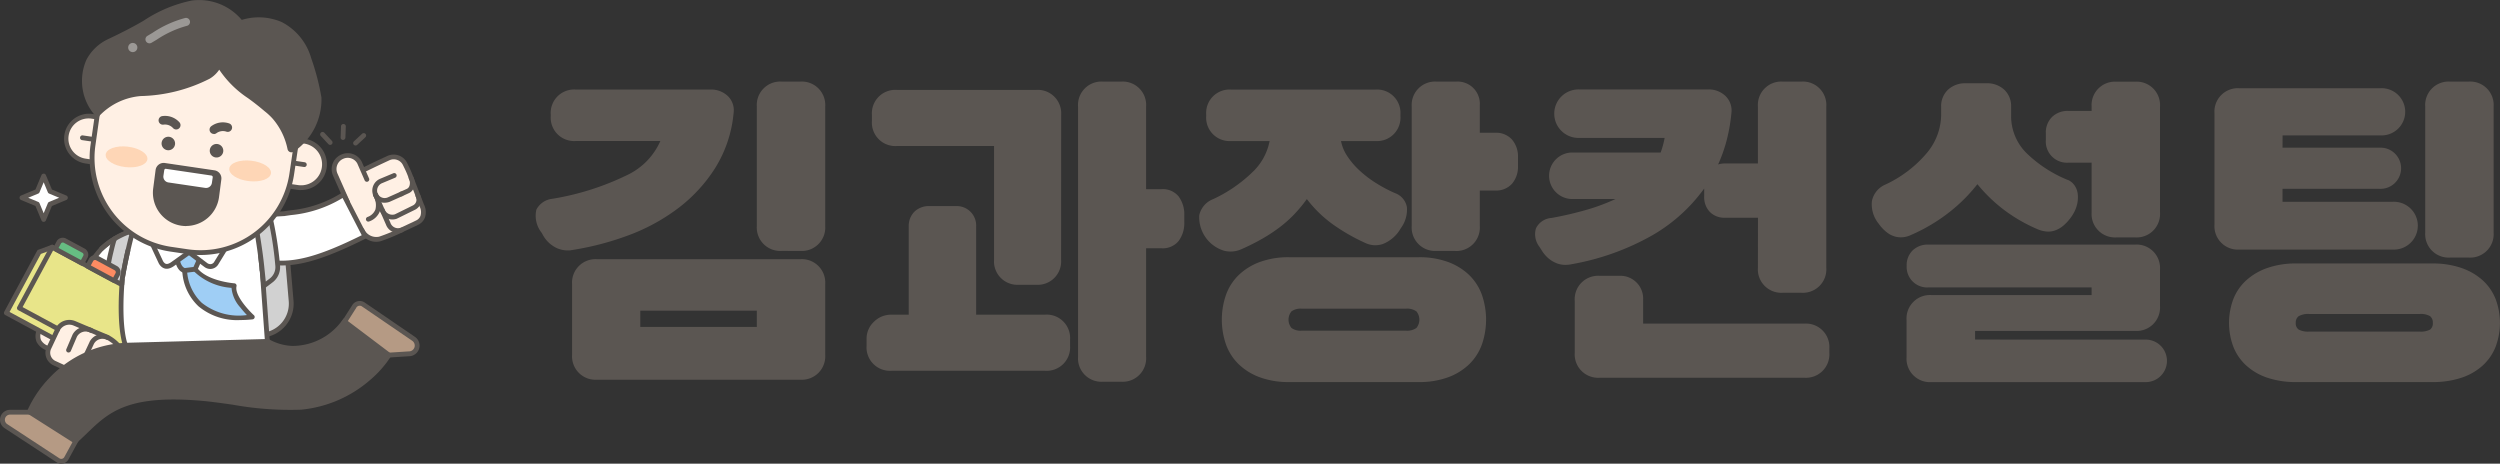 <svg id="logo" xmlns="http://www.w3.org/2000/svg" width="180" height="33.383" viewBox="0 0 180 33.383">
    <rect x="0" y="0" width="180" height="33.383" fill="#333333" stroke="none"/>
    <defs>
        <clipPath id="clip-path">
            <path id="사각형_2814" data-name="사각형 2814" class="cls-1" d="M0 0h180v33.383H0z"/>
        </clipPath>
        <clipPath id="clip-path-3">
            <path id="사각형_2810" data-name="사각형 2810" class="cls-1" d="M0 0h4.453v2.464H0z"/>
        </clipPath>
        <clipPath id="clip-path-4">
            <path id="사각형_2811" data-name="사각형 2811" class="cls-1" d="M0 0h3.007v1.512H0z"/>
        </clipPath>
        <style>
            .cls-1{fill:none}.cls-2{clip-path:url(#clip-path)}.cls-3{fill:#5b5652}.cls-4{fill:#fff}.cls-5{fill:#fff0e4}.cls-6{fill:#d1d1d1}.cls-7{fill:#e8e589}.cls-10{fill:#9fcef5}.cls-11{fill:#b59a84}.cls-14{opacity:.65}.cls-15{clip-path:url(#clip-path-4)}.cls-16{fill:#fdc89d}
        </style>
    </defs>
    <g id="그룹_5097" data-name="그룹 5097" class="cls-2">
        <g id="그룹_5096" data-name="그룹 5096">
            <g id="그룹_5095" data-name="그룹 5095" class="cls-2">
                <path id="패스_6768" data-name="패스 6768" class="cls-3" d="M449.142 80.206a1.966 1.966 0 0 1-1.028-.155 2.207 2.207 0 0 1-1.028-.992l-.072-.12a1.969 1.969 0 0 1-.371-1.661 1.475 1.475 0 0 1 1.157-.778 19.362 19.362 0 0 0 5.331-1.685 4.9 4.9 0 0 0 2.438-2.474h-6.1a1.685 1.685 0 0 1-1.793-1.793v-.12a1.685 1.685 0 0 1 1.793-1.793h9.7a1.748 1.748 0 0 1 1.255.466 1.423 1.423 0 0 1 .418 1.231 9.039 9.039 0 0 1-1.327 3.956 11.039 11.039 0 0 1-2.713 2.928 14.007 14.007 0 0 1-3.621 1.948 20.837 20.837 0 0 1-4.052 1.04m16.517.646a1.686 1.686 0 0 1 1.793 1.793v5.091a1.686 1.686 0 0 1-1.793 1.793h-14.64a1.686 1.686 0 0 1-1.793-1.793v-5.09a1.685 1.685 0 0 1 1.793-1.793zm-11.522 4.876h8.39v-1.169h-8.39zm10.183-5.474a1.686 1.686 0 0 1-1.793-1.793v-8.603a1.686 1.686 0 0 1 1.793-1.793h1.339a1.686 1.686 0 0 1 1.793 1.793v8.605a1.686 1.686 0 0 1-1.793 1.793z" transform="translate(-408.023 -62.188)"/>
                <path id="패스_6769" data-name="패스 6769" class="cls-3" d="M735.66 84.842a1.686 1.686 0 0 1 1.793 1.793v.454a1.685 1.685 0 0 1-1.793 1.793h-11.067a1.685 1.685 0 0 1-1.793-1.793v-.5a1.66 1.66 0 0 1 .526-1.231 1.747 1.747 0 0 1 1.267-.514h1.243v-6.336a1.454 1.454 0 0 1 .406-1.076 1.486 1.486 0 0 1 1.1-.406h1.865a1.4 1.4 0 0 1 1.482 1.482v6.334zm1.147-3.944a1.686 1.686 0 0 1-1.793 1.793h-1.243a1.686 1.686 0 0 1-1.793-1.793V72.7h-7a1.686 1.686 0 0 1-1.793-1.793v-.454a1.686 1.686 0 0 1 1.793-1.793h10.04a1.686 1.686 0 0 1 1.793 1.793zm3.012 8.773a1.685 1.685 0 0 1-1.793-1.793V69.855a1.685 1.685 0 0 1 1.793-1.793h1.315a1.685 1.685 0 0 1 1.793 1.793v5.952h1.1a1.474 1.474 0 0 1 1.243.526 2.167 2.167 0 0 1 .406 1.363v.478a2.164 2.164 0 0 1-.406 1.362 1.472 1.472 0 0 1-1.243.526h-1.1v7.816a1.685 1.685 0 0 1-1.793 1.793z" transform="translate(-660.407 -62.187)"/>
                <path id="패스_6770" data-name="패스 6770" class="cls-3" d="M1014.152 76.095a1.319 1.319 0 0 1 .848 1 2.237 2.237 0 0 1-.442 1.53 2.568 2.568 0 0 1-1.267 1.123 1.665 1.665 0 0 1-1.243-.048 13.83 13.83 0 0 1-2.45-1.41 8.834 8.834 0 0 1-1.8-1.769 10.316 10.316 0 0 1-.9 1.088 8.8 8.8 0 0 1-1.028.92 11.6 11.6 0 0 1-1.243.825 16.228 16.228 0 0 1-1.542.777 1.887 1.887 0 0 1-1.279.1 2.523 2.523 0 0 1-1.757-2.534 1.608 1.608 0 0 1 1-1.171 10.257 10.257 0 0 0 2.8-1.912 4.16 4.16 0 0 0 1.267-2.271h-2.773a1.685 1.685 0 0 1-1.793-1.793v-.12a1.685 1.685 0 0 1 1.793-1.793h10.4a1.685 1.685 0 0 1 1.793 1.793v.12a1.685 1.685 0 0 1-1.793 1.793h-2.486a2.931 2.931 0 0 0 .43 1.052 5.449 5.449 0 0 0 .848 1.016 7.885 7.885 0 0 0 1.183.92 10.16 10.16 0 0 0 1.434.765m-7.625 13.6a5.957 5.957 0 0 1-2.127-.347 4.354 4.354 0 0 1-1.518-.944 3.757 3.757 0 0 1-.908-1.422 5.453 5.453 0 0 1 0-3.561 3.756 3.756 0 0 1 .908-1.422 4.354 4.354 0 0 1 1.518-.944 5.957 5.957 0 0 1 2.127-.347h9.323a5.959 5.959 0 0 1 2.127.347 4.356 4.356 0 0 1 1.518.944 3.761 3.761 0 0 1 .908 1.422 5.458 5.458 0 0 1 0 3.561 3.762 3.762 0 0 1-.908 1.422 4.356 4.356 0 0 1-1.518.944 5.959 5.959 0 0 1-2.127.347zm.908-5.283a1.118 1.118 0 0 0-.741.191.938.938 0 0 0 0 1.2 1.117 1.117 0 0 0 .741.191h7.482a1.164 1.164 0 0 0 .765-.191.937.937 0 0 0 0-1.2 1.165 1.165 0 0 0-.765-.191zm9.705-4.159a1.686 1.686 0 0 1-1.793-1.793v-8.605a1.685 1.685 0 0 1 1.793-1.793h1.41a1.6 1.6 0 0 1 1.7 1.7v1.984h1.1a1.537 1.537 0 0 1 1.219.49 1.867 1.867 0 0 1 .43 1.279v.621a1.867 1.867 0 0 1-.43 1.279 1.536 1.536 0 0 1-1.219.49h-1.1v2.558a1.686 1.686 0 0 1-1.793 1.793z" transform="translate(-913.704 -62.188)"/>
                <path id="패스_6771" data-name="패스 6771" class="cls-3" d="M1296.4 77.863h-2.366a1.461 1.461 0 0 1-1.1-.418 1.525 1.525 0 0 1-.406-1.112v-.574a11.917 11.917 0 0 1-4.04 3.538 18.128 18.128 0 0 1-5.5 1.912 2.246 2.246 0 0 1-.49.048 1.665 1.665 0 0 1-.55-.1 2.085 2.085 0 0 1-.562-.311 2.379 2.379 0 0 1-.55-.622l-.167-.263a1.473 1.473 0 0 1-.251-1.339 1.341 1.341 0 0 1 1.111-.741 25.216 25.216 0 0 0 2.57-.6 14.108 14.108 0 0 0 2.043-.765h-3.036a1.675 1.675 0 1 1 0-3.347h6.287a6.475 6.475 0 0 0 .287-1.052h-6.143a1.746 1.746 0 1 1 0-3.49h9.275a1.723 1.723 0 0 1 1.255.478 1.456 1.456 0 0 1 .418 1.243 12.315 12.315 0 0 1-.335 1.924 10.7 10.7 0 0 1-.621 1.757 1.589 1.589 0 0 1 .5-.072h2.366v-4.102a1.685 1.685 0 0 1 1.793-1.793h1.339a1.686 1.686 0 0 1 1.793 1.793v11.617a1.686 1.686 0 0 1-1.793 1.793h-1.339a1.686 1.686 0 0 1-1.793-1.793zm3.346 7.625a1.685 1.685 0 0 1 1.793 1.793v.311a1.686 1.686 0 0 1-1.793 1.793H1285a1.686 1.686 0 0 1-1.793-1.793v-3.753a1.685 1.685 0 0 1 1.793-1.793h1.41a1.639 1.639 0 0 1 1.721 1.721v1.721z" transform="translate(-1169.826 -62.187)"/>
                <path id="패스_6772" data-name="패스 6772" class="cls-3" d="M1575.281 75.138a1.118 1.118 0 0 1 .478.383 1.334 1.334 0 0 1 .239.609 2.148 2.148 0 0 1-.036.741 2.412 2.412 0 0 1-.323.777 3.449 3.449 0 0 1-.634.753 1.965 1.965 0 0 1-.645.382 1.457 1.457 0 0 1-.633.072 2.2 2.2 0 0 1-.6-.155 11.509 11.509 0 0 1-2.462-1.422 11.116 11.116 0 0 1-1.888-1.829 11.8 11.8 0 0 1-2 2 12.561 12.561 0 0 1-2.737 1.638 1.845 1.845 0 0 1-.514.167 1.614 1.614 0 0 1-.586-.012 1.647 1.647 0 0 1-.633-.287 2.786 2.786 0 0 1-.634-.657 2.2 2.2 0 0 1-.49-1.638 1.645 1.645 0 0 1 .968-1.183 8.672 8.672 0 0 0 3.024-2.319 4.346 4.346 0 0 0 .992-2.677v-.6a1.619 1.619 0 0 1 .49-1.231 1.81 1.81 0 0 1 1.3-.466h1.458a1.812 1.812 0 0 1 1.3.466 1.621 1.621 0 0 1 .49 1.231v.765a3.753 3.753 0 0 0 1.088 2.546 9.3 9.3 0 0 0 2.976 1.948m5.57 11.5a1.531 1.531 0 1 1 0 3.06h-15.37a1.686 1.686 0 0 1-1.793-1.793v-2.681a1.686 1.686 0 0 1 1.793-1.793H1577v-.55h-11.761a1.476 1.476 0 0 1-1.554-1.554 1.48 1.48 0 0 1 .43-1.112 1.545 1.545 0 0 1 1.124-.418h14.892a1.686 1.686 0 0 1 1.793 1.793v2.629a1.685 1.685 0 0 1-1.793 1.793h-11.521v.622zm-5.51-12.74a1.523 1.523 0 0 1-1.625-1.625v-.5a1.568 1.568 0 0 1 .442-1.159 1.6 1.6 0 0 1 1.183-.442H1577v-.311a1.685 1.685 0 0 1 1.793-1.793h1.339a1.685 1.685 0 0 1 1.793 1.793v7.625a1.686 1.686 0 0 1-1.793 1.793h-1.339a1.686 1.686 0 0 1-1.793-1.8V73.9z" transform="translate(-1426.404 -62.188)"/>
                <path id="패스_6773" data-name="패스 6773" class="cls-3" d="M1851.968 72.82h7a1.483 1.483 0 1 1 0 2.964h-7v.932h7.96a1.722 1.722 0 1 1 0 3.442h-11.067a1.686 1.686 0 0 1-1.793-1.793v-8.031a1.685 1.685 0 0 1 1.793-1.793H1859a1.7 1.7 0 1 1 0 3.394h-7.028zm1 16.876a6.351 6.351 0 0 1-2.127-.323 4.257 4.257 0 0 1-1.518-.9 3.616 3.616 0 0 1-.908-1.351 4.9 4.9 0 0 1 0-3.37 3.615 3.615 0 0 1 .908-1.35 4.4 4.4 0 0 1 1.518-.908 6.145 6.145 0 0 1 2.127-.335h9.777a6.25 6.25 0 0 1 2.14.335 4.384 4.384 0 0 1 1.53.908 3.624 3.624 0 0 1 .908 1.35 4.905 4.905 0 0 1 0 3.37 3.625 3.625 0 0 1-.908 1.351 4.247 4.247 0 0 1-1.53.9 6.461 6.461 0 0 1-2.14.323zm.932-4.9a1.372 1.372 0 0 0-.765.155.564.564 0 0 0-.215.49.532.532 0 0 0 .215.478 1.466 1.466 0 0 0 .765.143h7.936a1.4 1.4 0 0 0 .753-.143.544.544 0 0 0 .2-.478.578.578 0 0 0-.2-.49 1.308 1.308 0 0 0-.753-.155zm10.135-4.064a1.686 1.686 0 0 1-1.793-1.793v-9.083a1.685 1.685 0 0 1 1.793-1.793h1.339a1.685 1.685 0 0 1 1.793 1.793v9.083a1.686 1.686 0 0 1-1.793 1.793z" transform="translate(-1687.626 -62.188)"/>
                <path id="패스_6774" data-name="패스 6774" class="cls-4" d="M20.008 150.067a.154.154 0 0 1-.142-.095l-.387-.928-.928-.388a.154.154 0 0 1 0-.285l.928-.387.387-.928a.154.154 0 0 1 .285 0l.388.928.928.387a.154.154 0 0 1 0 .285l-.928.388-.388.928a.154.154 0 0 1-.142.095" transform="translate(-16.863 -134.276)"/>
                <path id="패스_6775" data-name="패스 6775" class="cls-5" d="m258.084 134.38-.713-1.85a.8.8 0 0 0-.041-.106l-.091-.236q-.1-.262-.225-.514l-.133-.271a.9.9 0 0 0-1.193-.422c-.824.382-2.041.957-2.455 1.207a1.21 1.21 0 0 0-.516 1.457l.036.087a7.807 7.807 0 0 1-2.753 1.351l-.755.182.51 2.645a7.894 7.894 0 0 0 4.037-1.724 1.137 1.137 0 0 0 1.29.616 21.283 21.283 0 0 0 2.406-1.042l.267-.131a.875.875 0 0 0 .333-1.25" transform="translate(-227.726 -119.598)"/>
                <path id="패스_6776" data-name="패스 6776" class="cls-3" d="M247.923 136.272a.173.173 0 0 1-.169-.14l-.51-2.645a.173.173 0 0 1 .129-.2l.747-.18c.112-.04.229-.079.352-.119a6.822 6.822 0 0 0 2.247-1.122 1.385 1.385 0 0 1 .6-1.637c.411-.247 1.57-.8 2.471-1.215a1.083 1.083 0 0 1 1.42.5l.133.271c.084.172.162.349.231.528l.089.23a.956.956 0 0 1 .045.117l.709 1.839a1.227 1.227 0 0 1 .083.932.944.944 0 0 1-.5.542l-.265.13c-.3.139-.546.254-.76.355a13.512 13.512 0 0 1-1.667.695 1.273 1.273 0 0 1-1.395-.536 7.782 7.782 0 0 1-3.978 1.653h-.01m-.31-2.689.45 2.333a7.954 7.954 0 0 0 3.8-1.683.173.173 0 0 1 .25.059.968.968 0 0 0 1.083.536 13.047 13.047 0 0 0 1.63-.68c.215-.1.458-.217.76-.355l.263-.129a.6.6 0 0 0 .325-.346.89.89 0 0 0-.072-.675l-.005-.013-.713-1.85v-.011a.618.618 0 0 0-.032-.083l-.005-.012-.091-.236a6.514 6.514 0 0 0-.218-.5l-.133-.271a.736.736 0 0 0-.965-.342c-1.263.586-2.129 1.012-2.439 1.2a1.039 1.039 0 0 0-.444 1.245l.035.084a.172.172 0 0 1-.05.2 7.035 7.035 0 0 1-2.456 1.261c-.124.041-.242.08-.353.12l-.017.005z" transform="translate(-225.898 -117.786)"/>
                <path id="패스_6777" data-name="패스 6777" class="cls-5" d="m334.909 149.718.443-.2a.69.69 0 0 0 .251-.936" transform="translate(-305.999 -135.759)"/>
                <path id="패스_6778" data-name="패스 6778" class="cls-3" d="M333.081 148.063a.173.173 0 0 1-.07-.33l.443-.2a.351.351 0 0 0 .192-.207.658.658 0 0 0-.026-.5.173.173 0 1 1 .311-.149 1 1 0 0 1 .037.77.681.681 0 0 1-.379.4l-.438.2a.173.173 0 0 1-.07.015" transform="translate(-304.171 -133.931)"/>
                <path id="패스_6779" data-name="패스 6779" class="cls-5" d="M313.023 161.736a.728.728 0 0 0 .96.393l.93-.415" transform="translate(-286.002 -147.754)"/>
                <path id="패스_6780" data-name="패스 6780" class="cls-3" d="M311.864 160.523a.862.862 0 0 1-.83-.555.173.173 0 0 1 .324-.12.56.56 0 0 0 .735.292l.922-.412a.173.173 0 0 1 .141.315l-.93.415-.015.006a1.08 1.08 0 0 1-.347.059" transform="translate(-284.175 -145.926)"/>
                <path id="패스_6781" data-name="패스 6781" class="cls-5" d="m279.571 133.1-.9-2.034a.966.966 0 0 1 .507-1.255l.023-.01a.953.953 0 0 1 1.224.427l.527 1.2" transform="translate(-254.547 -118.525)"/>
                <path id="패스_6782" data-name="패스 6782" class="cls-3" d="M277.763 131.459a.173.173 0 0 1-.158-.1l-.9-2.034a1.145 1.145 0 0 1 .6-1.484l.023-.01a1.131 1.131 0 0 1 1.445.5l.006.012.527 1.2a.173.173 0 1 1-.316.138l-.524-1.2a.784.784 0 0 0-1-.344l-.021.009a.8.8 0 0 0-.419 1.032l.9 2.03a.173.173 0 0 1-.158.243" transform="translate(-252.74 -116.709)"/>
                <path id="패스_6783" data-name="패스 6783" class="cls-3" d="M312.345 148.644a.919.919 0 0 1-.867-.593l-.932-2.131v-.009a.924.924 0 0 1 .537-1.182l.927-.388a.173.173 0 0 1 .133.319l-.932.39a.58.58 0 0 0-.343.737l.931 2.131v.009a.587.587 0 0 0 .75.338.173.173 0 0 1 .111.327.984.984 0 0 1-.316.053" transform="translate(-283.684 -131.869)"/>
                <path id="패스_6784" data-name="패스 6784" class="cls-3" d="M317.758 163.318a.946.946 0 0 1-.888-.608.173.173 0 1 1 .324-.12.6.6 0 0 0 .748.354l1.283-.631a.458.458 0 0 0 .223-.615.173.173 0 1 1 .311-.149.8.8 0 0 1-.385 1.075l-1.291.635-.021.009a.946.946 0 0 1-.3.05" transform="translate(-289.507 -147.515)"/>
                <path id="패스_6785" data-name="패스 6785" class="cls-3" d="M305.379 162.785a.173.173 0 0 1-.066-.332.944.944 0 0 0 .579-.547 1.325 1.325 0 0 0-.134-.947.173.173 0 0 1 .3-.172 1.669 1.669 0 0 1 .161 1.23 1.271 1.271 0 0 1-.774.754.172.172 0 0 1-.066.013" transform="translate(-278.86 -146.828)"/>
                <path id="패스_6786" data-name="패스 6786" class="cls-6" d="M132.583 192.479a2.28 2.28 0 0 1 2.466 2.078l.253 2.969a2.28 2.28 0 0 1-2.078 2.466l-8.08.688" transform="translate(-114.34 -175.856)"/>
                <path id="패스_6787" data-name="패스 6787" class="cls-3" d="M123.316 199.023a.173.173 0 0 1-.014-.345l8.08-.688a2.108 2.108 0 0 0 1.921-2.279l-.253-2.969a2.108 2.108 0 0 0-2.279-1.921.173.173 0 1 1-.029-.344 2.453 2.453 0 0 1 2.652 2.236l.253 2.969a2.453 2.453 0 0 1-2.236 2.652l-8.08.688h-.015" transform="translate(-112.514 -174.027)"/>
                <path id="패스_6788" data-name="패스 6788" class="cls-4" d="M225.406 167.18c1.858.229 3.779-.382 6.78-1.882l-1.546-3a9.471 9.471 0 0 1-4.284 1.378l-.994.059" transform="translate(-205.909 -148.284)"/>
                <path id="패스_6789" data-name="패스 6789" class="cls-3" d="M224.352 165.574a6.479 6.479 0 0 1-.793-.049.173.173 0 1 1 .042-.343c1.7.209 3.476-.276 6.526-1.787l-1.38-2.682a8.76 8.76 0 0 1-3.714 1.231c-.167.024-.324.046-.474.071h-.018l-.993.059a.171.171 0 0 1-.183-.162.173.173 0 0 1 .162-.182l.984-.058c.151-.025.307-.047.473-.071a8.41 8.41 0 0 0 3.737-1.281.173.173 0 0 1 .247.066l.852 1.656.694 1.349a.173.173 0 0 1-.076.233c-2.746 1.372-4.507 1.947-6.085 1.947" transform="translate(-204.082 -146.458)"/>
                <path id="패스_6790" data-name="패스 6790" class="cls-5" d="m34.271 276.363-.556.774-.986-.459-.1-.935" transform="translate(-29.81 -251.941)"/>
                <path id="패스_6791" data-name="패스 6791" class="cls-5" d="M31.678 275.744s-.471.957.748 1.295" transform="translate(-28.862 -251.941)"/>
                <path id="패스_6792" data-name="패스 6792" class="cls-3" d="M30.6 275.384a.174.174 0 0 1-.046-.006 1.26 1.26 0 0 1-.882-.649 1.129 1.129 0 0 1 .025-.888.173.173 0 0 1 .31.152.787.787 0 0 0-.019.6.943.943 0 0 0 .658.455.173.173 0 0 1-.046.339" transform="translate(-27.037 -250.113)"/>
                <path id="패스_6793" data-name="패스 6793" class="cls-4" d="m66.808 189.8-4.467.324a7.392 7.392 0 0 1 1.94-4.781 5.821 5.821 0 0 1 2.462-1.353 21.693 21.693 0 0 1 3.092-.729" transform="translate(-56.96 -167.439)"/>
                <path id="패스_6794" data-name="패스 6794" class="cls-3" d="M60.514 188.466a.173.173 0 0 1-.172-.185 7.642 7.642 0 0 1 1.991-4.891 5.88 5.88 0 0 1 2.533-1.395 21.673 21.673 0 0 1 3.117-.735.173.173 0 1 1 .053.341 21.324 21.324 0 0 0-3.068.723 5.558 5.558 0 0 0-2.392 1.31 7.187 7.187 0 0 0-1.873 4.472l4.266-.309a.173.173 0 0 1 .025.344l-4.467.324h-.012" transform="translate(-55.133 -165.611)"/>
                <path id="패스_6795" data-name="패스 6795" class="cls-6" d="m91.148 192.464-.069.207s-.44 1.637-.7 3.28l-.074.524-.661-.288a.606.606 0 0 1-.361-.622 11.678 11.678 0 0 1 .273-1.565 8.7 8.7 0 0 1 .256-.859" transform="translate(-81.569 -175.85)"/>
                <path id="패스_6796" data-name="패스 6796" class="cls-3" d="M88.473 194.82a.174.174 0 0 1-.069-.014l-.661-.288a.775.775 0 0 1-.464-.8 11.879 11.879 0 0 1 .281-1.589l.032-.135c.065-.273.139-.582.226-.83a.173.173 0 0 1 .326.115c-.082.231-.153.53-.216.795l-.033.136a11.545 11.545 0 0 0-.273 1.546.431.431 0 0 0 .259.445l.453.2.042-.3c.263-1.636.7-3.285.709-3.3v-.01l.069-.207a.173.173 0 0 1 .328.109l-.067.2c-.026.1-.447 1.687-.7 3.258l-.073.521a.173.173 0 0 1-.171.149" transform="translate(-79.74 -174.022)"/>
                <path id="패스_6797" data-name="패스 6797" class="cls-7" d="m12.465 214.808-7.2-3.884 2.365-4.385.936-.345 4.837 8.269z" transform="translate(-4.809 -188.395)"/>
                <path id="패스_6798" data-name="패스 6798" class="cls-3" d="M10.638 213.154a.172.172 0 0 1-.082-.021l-7.2-3.884a.173.173 0 0 1-.07-.234l2.365-4.385a.173.173 0 0 1 .092-.08l.936-.345a.173.173 0 0 1 .209.075l4.837 8.269a.173.173 0 0 1-.089.249l-.936.345a.172.172 0 0 1-.06.011m-6.97-4.127 6.982 3.765.669-.247-4.66-7.966-.739.272z" transform="translate(-2.981 -186.568)"/>
                <path id="사각형_2809" data-name="사각형 2809" class="cls-7" transform="rotate(-61.661 19.28 9.928)" d="M0 0h4.982v8.183H0z"/>
                <path id="패스_6799" data-name="패스 6799" class="cls-3" d="M21.479 212.808a.172.172 0 0 1-.082-.021L14.2 208.9a.172.172 0 0 1-.07-.234l2.365-4.385a.173.173 0 0 1 .234-.07l7.2 3.884a.173.173 0 0 1 .07.234l-2.365 4.385a.173.173 0 0 1-.152.091m-6.968-4.127 6.9 3.72 2.2-4.081-6.9-3.72z" transform="translate(-12.887 -186.568)"/>
                <path id="패스_6800" data-name="패스 6800" d="m48.032 201.932-1.917-1.032.248-.46a.331.331 0 0 1 .448-.134l1.335.72a.331.331 0 0 1 .134.448z" transform="translate(-42.134 -182.977)" style="fill:#66bd82"/>
                <path id="패스_6801" data-name="패스 6801" class="cls-3" d="M46.205 200.276a.172.172 0 0 1-.082-.021l-1.917-1.034a.173.173 0 0 1-.07-.234l.248-.46a.5.5 0 0 1 .682-.2l1.335.72a.5.5 0 0 1 .2.682l-.248.46a.172.172 0 0 1-.152.091M44.522 199l1.614.87.166-.308a.158.158 0 0 0-.064-.214l-1.335-.72a.158.158 0 0 0-.214.064z" transform="translate(-40.307 -181.148)"/>
                <path id="패스_6802" data-name="패스 6802" d="m74.993 216.472-1.917-1.034.248-.46a.331.331 0 0 1 .448-.134l1.335.72a.331.331 0 0 1 .134.448z" transform="translate(-66.768 -196.262)" style="fill:#fd8b62"/>
                <path id="패스_6803" data-name="패스 6803" class="cls-3" d="M73.166 214.819a.173.173 0 0 1-.082-.021l-1.917-1.034a.173.173 0 0 1-.07-.234l.248-.46a.5.5 0 0 1 .682-.2l1.335.72a.5.5 0 0 1 .2.682l-.248.46a.173.173 0 0 1-.152.091m-1.684-1.277 1.614.87.166-.308a.158.158 0 0 0-.064-.214l-1.335-.72a.158.158 0 0 0-.214.064z" transform="translate(-64.941 -194.436)"/>
                <path id="패스_6804" data-name="패스 6804" class="cls-4" d="M101.074 175.64c-.117 1.41-.214 3.959.364 5.1l10.085-.516-.383-5.242a18.807 18.807 0 0 0-.109-4.747" transform="translate(-92.268 -155.539)"/>
                <path id="패스_6805" data-name="패스 6805" class="cls-3" d="M99.622 179.084a.172.172 0 0 1-.154-.095c-.631-1.245-.477-4.045-.382-5.191a.173.173 0 0 1 .344.029c-.091 1.086-.237 3.691.3 4.906l9.794-.5-.37-5.066a.169.169 0 0 1 0-.03 18.744 18.744 0 0 0-.1-4.689.173.173 0 1 1 .335-.082 18.525 18.525 0 0 1 .114 4.79l.382 5.228a.173.173 0 0 1-.163.185l-10.086.516h-.009" transform="translate(-90.452 -153.711)"/>
                <path id="선_194" data-name="선 194" class="cls-4" transform="translate(18.764 18.472)" d="M.109.97 0 0"/>
                <path id="패스_6806" data-name="패스 6806" class="cls-3" d="M215.652 213.308a.173.173 0 0 1-.171-.153l-.109-.97a.173.173 0 0 1 .343-.038l.109.97a.172.172 0 0 1-.152.191h-.019" transform="translate(-196.78 -193.693)"/>
                <path id="패스_6807" data-name="패스 6807" class="cls-10" d="M154.011 224.661s0 3.865 4.87 3.348c0 0-1.51-1.376-1.3-2.252 0 0-2.036-.145-2.811-1.19" transform="translate(-140.716 -205.183)"/>
                <path id="패스_6808" data-name="패스 6808" class="cls-3" d="M156.192 226.4a4.344 4.344 0 0 1-3.007-.987 3.734 3.734 0 0 1-1.173-2.581.173.173 0 0 1 .173-.172.173.173 0 0 1 .173.173 3.443 3.443 0 0 0 1.062 2.327 4.294 4.294 0 0 0 3.248.88 7.062 7.062 0 0 1-.478-.552 2.412 2.412 0 0 1-.63-1.406 4.32 4.32 0 0 1-2.758-1.241.173.173 0 0 1 .277-.206c.719.968 2.665 1.119 2.685 1.12a.172.172 0 0 1 .155.212c-.15.636.853 1.72 1.252 2.084a.173.173 0 0 1-.1.3 8.361 8.361 0 0 1-.881.049m-3.835-3.568z" transform="translate(-138.89 -203.356)"/>
                <path id="패스_6809" data-name="패스 6809" class="cls-10" d="M147.045 196.81s-.084 1.558.6 1.719l.756-.093.581-1.316-.519-1.1s-.893-.346-1.417.794" transform="translate(-134.349 -179.05)"/>
                <path id="패스_6810" data-name="패스 6810" class="cls-3" d="M145.815 196.836a.173.173 0 0 1-.04 0c-.358-.085-.589-.442-.686-1.061a4.46 4.46 0 0 1-.045-.835.172.172 0 0 1 .016-.063 1.313 1.313 0 0 1 1.636-.883.173.173 0 0 1 .094.088l.519 1.1a.173.173 0 0 1 0 .143l-.582 1.316a.173.173 0 0 1-.137.1l-.756.093h-.021m-.427-1.85c-.015.386.036 1.365.441 1.5l.624-.077.51-1.155-.452-.962c-.185-.043-.746-.1-1.123.693" transform="translate(-132.52 -177.185)"/>
                <path id="패스_6811" data-name="패스 6811" class="cls-4" d="m123.313 195.458.919 1.969a.68.68 0 0 0 .132.2c.184.184.415.205.752-.039l1.159-.831 1.2.907a.507.507 0 0 0 .741-.09l1.251-2.033" transform="translate(-112.668 -178.586)"/>
                <path id="패스_6812" data-name="패스 6812" class="cls-3" d="M125.99 196.125a.738.738 0 0 1-.443-.155l-1.1-.831-1.055.757c-.383.277-.711.285-.975.021a.853.853 0 0 1-.167-.245l-.919-1.969a.173.173 0 1 1 .313-.146l.919 1.969a.51.51 0 0 0 .1.146c.091.091.215.17.529-.057l1.159-.832a.172.172 0 0 1 .2 0l1.2.907a.379.379 0 0 0 .28.083.33.33 0 0 0 .215-.132l1.247-2.026a.173.173 0 1 1 .294.181l-1.251 2.033-.009.013a.678.678 0 0 1-.447.273.657.657 0 0 1-.093.007" transform="translate(-110.841 -176.758)"/>
                <path id="선_195" data-name="선 195" class="cls-4" transform="translate(5.237 24.259)" d="M3.355 1.809 0 0"/>
                <path id="패스_6813" data-name="패스 6813" class="cls-3" d="M62.2 281.178a.171.171 0 0 1-.082-.021l-3.355-1.809a.173.173 0 1 1 .164-.3l3.355 1.809a.173.173 0 0 1-.082.324" transform="translate(-53.605 -254.938)"/>
                <path id="패스_6814" data-name="패스 6814" class="cls-5" d="M44.843 271.071c.1-.385-.428-1-.8-1.183l-1.321-.558a.854.854 0 0 0-.087-.036l-.938-.4a.948.948 0 0 0-1.22.455l-.651 1.427a.827.827 0 0 0 .477 1.069l1.027.5 1.36.52.672.257.608-1.052s.6-.538.32-.59z" transform="translate(-36.34 -245.616)"/>
                <path id="패스_6815" data-name="패스 6815" class="cls-3" d="M41.57 277.116a.171.171 0 0 1-.072-.016l-3.016-1.387a1 1 0 0 1-.526-1.309l.634-1.345a.173.173 0 1 1 .312.147l-.631 1.339a.655.655 0 0 0 .35.852l3.021 1.389a.173.173 0 0 1-.072.329" transform="translate(-34.606 -249.397)"/>
                <path id="패스_6816" data-name="패스 6816" class="cls-3" d="M79.846 314.74a1.186 1.186 0 0 1-.453-.09l-.613-.253a.173.173 0 0 1 .131-.319l.613.253a.862.862 0 0 0 1.113-.449.173.173 0 1 1 .316.138 1.21 1.21 0 0 1-1.108.72" transform="translate(-71.882 -286.692)"/>
                <path id="패스_6817" data-name="패스 6817" class="cls-3" d="M69.962 280.259a.173.173 0 0 1-.156-.246l.406-.866v-.007a1.036 1.036 0 0 1 1.374-.468.173.173 0 1 1-.152.31.692.692 0 0 0-.915.316l-.4.862a.173.173 0 0 1-.156.1" transform="translate(-63.765 -254.522)"/>
                <path id="패스_6818" data-name="패스 6818" class="cls-3" d="M49.5 270.609a.173.173 0 0 1-.124-.293l1.124-1.156c.085-.262-.463-.732-.882-.94l-2.34-.989a.777.777 0 0 0-1 .372.173.173 0 1 1-.31-.152 1.122 1.122 0 0 1 1.442-.538l2.345.991h.009a2.937 2.937 0 0 1 .761.551c.384.4.362.694.276.872a.174.174 0 0 1-.032.045l-1.142 1.18a.172.172 0 0 1-.124.053" transform="translate(-41.984 -243.792)"/>
                <path id="패스_6819" data-name="패스 6819" class="cls-3" d="M55.347 274.352a.173.173 0 0 1-.159-.24l.443-1.037.006-.013a1.063 1.063 0 0 1 1.4-.465.173.173 0 1 1-.152.31.716.716 0 0 0-.936.311l-.44 1.03a.173.173 0 0 1-.159.1" transform="translate(-50.412 -248.97)"/>
                <path id="패스_6820" data-name="패스 6820" class="cls-3" d="M82.99 183.685a.173.173 0 0 1-.121-.3 5.881 5.881 0 0 1 2.533-1.395 21.663 21.663 0 0 1 3.117-.735.173.173 0 0 1 .053.341 21.34 21.34 0 0 0-3.068.723 5.558 5.558 0 0 0-2.392 1.311.172.172 0 0 1-.121.05" transform="translate(-75.668 -165.611)"/>
                <path id="패스_6821" data-name="패스 6821" class="cls-11" d="m286.236 254.461.79-1.238a.459.459 0 0 1 .657-.154l3.62 2.474a.592.592 0 0 1-.343 1.081l-1.66.107" transform="translate(-261.528 -231.152)"/>
                <path id="패스_6822" data-name="패스 6822" class="cls-3" d="M287.472 255.079a.173.173 0 0 1-.011-.345l1.66-.107h.014a.419.419 0 0 0 .243-.766l-3.62-2.474a.287.287 0 0 0-.41.1v.008l-.79 1.238a.173.173 0 0 1-.291-.186l.787-1.234a.632.632 0 0 1 .9-.208l3.62 2.475a.76.76 0 0 1 .3.861.77.77 0 0 1-.729.535l-1.654.107h-.011" transform="translate(-259.701 -229.327)"/>
                <path id="패스_6823" data-name="패스 6823" class="cls-11" d="M3.968 343.82H2.554a.545.545 0 0 0-.3 1l3.756 2.461a.423.423 0 0 0 .6-.151l.722-1.32" transform="translate(-1.834 -314.14)"/>
                <path id="패스_6824" data-name="패스 6824" class="cls-3" d="M4.408 345.7a.6.6 0 0 1-.327-.1l-3.755-2.462a.718.718 0 0 1 .393-1.318h1.415a.173.173 0 0 1 0 .345H.719a.373.373 0 0 0-.2.684l3.755 2.461a.25.25 0 0 0 .357-.089l.722-1.32a.173.173 0 0 1 .3.166l-.722 1.32a.595.595 0 0 1-.522.31" transform="translate(0 -312.313)"/>
                <path id="패스_6825" data-name="패스 6825" class="cls-3" d="M24.5 274.618a8.12 8.12 0 0 1 7.014-4.806l10.158-.273s2.82 1.812 5.509-1.437l3.207 2.422a8.621 8.621 0 0 1-6.332 3.759c-2.031.2-5.082-.459-7.115-.636-6.263-.545-7.189 1.332-9.139 3.068z" transform="translate(-22.382 -244.959)"/>
                <path id="패스_6826" data-name="패스 6826" class="cls-3" d="m25.563 274.42-3.531-2.244.052-.133a8.209 8.209 0 0 1 1.584-2.364 8.048 8.048 0 0 1 5.582-2.552l10.215-.274.045.029a3.692 3.692 0 0 0 1.677.473 4.422 4.422 0 0 0 3.606-1.875l.105-.127 3.462 2.614-.078.133a7.807 7.807 0 0 1-1.566 1.761 8.857 8.857 0 0 1-4.9 2.083 23.269 23.269 0 0 1-4.948-.361c-.8-.112-1.55-.218-2.2-.275-5.372-.467-6.721.835-8.283 2.343-.231.223-.471.454-.726.682zm-3.1-2.38 3.066 1.948c.215-.195.42-.393.619-.586 1.555-1.5 3.024-2.92 8.552-2.438.658.057 1.415.164 2.217.277a23.078 23.078 0 0 0 4.865.359 8.543 8.543 0 0 0 6.117-3.547l-2.948-2.226a4.811 4.811 0 0 1-3.8 1.873 4.049 4.049 0 0 1-1.784-.5l-10.107.271a7.706 7.706 0 0 0-5.344 2.443 8.291 8.291 0 0 0-1.458 2.124" transform="translate(-20.13 -242.448)"/>
                <path id="패스_6827" data-name="패스 6827" class="cls-6" d="M212.65 178.622s.362 1.875.516 3.532l.121 1.148.507-.384a1.2 1.2 0 0 0 .492-1.074 26.622 26.622 0 0 0-.6-3.76z" transform="translate(-194.294 -162.712)"/>
                <path id="패스_6828" data-name="패스 6828" class="cls-3" d="M211.46 181.649a.173.173 0 0 1-.172-.155l-.121-1.148c-.152-1.631-.51-3.5-.514-3.517a.173.173 0 0 1 .09-.186l1.031-.537a.173.173 0 0 1 .248.114 26.377 26.377 0 0 1 .609 3.792 1.374 1.374 0 0 1-.56 1.219l-.507.384a.172.172 0 0 1-.1.035m-.443-4.759c.083.45.364 2.022.495 3.422l.088.842.264-.2a1.03 1.03 0 0 0 .423-.929 24.76 24.76 0 0 0-.551-3.511z" transform="translate(-192.467 -160.885)"/>
                <path id="패스_6829" data-name="패스 6829" class="cls-4" d="M102.162 209.257c-.132.584-.284 1.31-.4 2.038l-.024.368" transform="translate(-92.955 -191.194)"/>
                <path id="패스_6830" data-name="패스 6830" class="cls-3" d="M99.911 210.007H99.9a.173.173 0 0 1-.161-.184l.024-.368v-.016c.1-.621.235-1.31.4-2.049a.173.173 0 1 1 .337.076c-.165.728-.3 1.407-.4 2.019l-.024.36a.173.173 0 0 1-.172.161" transform="translate(-91.129 -189.365)"/>
                <path id="패스_6831" data-name="패스 6831" class="cls-3" d="M146.958 202.131a.172.172 0 0 1-.11-.04l-.8-.664a.173.173 0 1 1 .22-.266l.7.576.713-.542a.173.173 0 1 1 .209.275l-.822.625a.173.173 0 0 1-.1.035" transform="translate(-133.383 -183.761)"/>
                <path id="패스_6832" data-name="패스 6832" class="cls-5" d="m57.343 100.138-.508-.075a1.628 1.628 0 0 1 .475-3.222l.508.075" transform="translate(-50.658 -88.465)"/>
                <path id="패스_6833" data-name="패스 6833" class="cls-3" d="M55.515 98.481h-.025l-.508-.075a1.8 1.8 0 1 1 .526-3.563l.508.075a.173.173 0 1 1-.05.341l-.508-.075a1.456 1.456 0 1 0-.425 2.88l.508.075a.173.173 0 0 1-.025.343" transform="translate(-48.83 -86.636)"/>
                <path id="패스_6834" data-name="패스 6834" class="cls-5" d="m241.82 105.986.56.083a1.683 1.683 0 1 0 .491-3.329l-.343-.051.2-1.371" transform="translate(-220.946 -92.572)"/>
                <path id="패스_6835" data-name="패스 6835" class="cls-3" d="M240.8 104.431a1.867 1.867 0 0 1-.272-.02l-.56-.083a.173.173 0 1 1 .05-.341l.56.083a1.51 1.51 0 0 0 .441-2.988l-.343-.051a.173.173 0 0 1-.146-.2l.2-1.371a.173.173 0 1 1 .342.05l-.177 1.2.172.025a1.855 1.855 0 0 1-.27 3.691" transform="translate(-219.119 -90.744)"/>
                <path id="선_196" data-name="선 196" class="cls-4" transform="translate(21.137 11.736)" d="m0 0 .779.115"/>
                <path id="패스_6836" data-name="패스 6836" class="cls-3" d="M243.814 134.419h-.025l-.779-.115a.173.173 0 0 1 .05-.342l.779.115a.173.173 0 0 1-.025.343" transform="translate(-221.897 -122.395)"/>
                <path id="패스_6837" data-name="패스 6837" class="cls-5" d="m91.8 32-.635 4.3a6.65 6.65 0 0 1-7.527 5.591l-1.188-.175a6.65 6.65 0 0 1-5.591-7.527l.709-4.95 7.56-3.218" transform="translate(-70.159 -23.777)"/>
                <path id="패스_6838" data-name="패스 6838" class="cls-3" d="M82.776 40.311a6.83 6.83 0 0 1-1-.073l-1.188-.175a6.811 6.811 0 0 1-5.737-7.723l.709-4.949a.173.173 0 0 1 .1-.134l7.56-3.218a.173.173 0 0 1 .135.318l-7.47 3.18-.685 4.852a6.465 6.465 0 0 0 5.446 7.332l1.188.175a6.465 6.465 0 0 0 7.331-5.446l.635-4.3a.173.173 0 1 1 .342.05l-.642 4.3a6.814 6.814 0 0 1-6.726 5.81" transform="translate(-68.326 -21.95)"/>
                <path id="패스_6839" data-name="패스 6839" class="cls-3" d="M82.8 9.583c-1.366-1.16-2.175-1.377-3.274-3.109 0 0-.1 1.621-5.627 2.1a4.756 4.756 0 0 0-3.106 1.5 3.56 3.56 0 0 1-.648-3.874 3.2 3.2 0 0 1 1.49-1.41c.631-.3 1.646-.795 2.572-1.337 2.155-1.263 4.59-2.521 6.92 0a3.723 3.723 0 0 1 4.885 2.606 17.191 17.191 0 0 1 .732 2.807 4.336 4.336 0 0 1-1.891 3.717.124.124 0 0 1-.208-.062 5 5 0 0 0-1.093-2.249 6.013 6.013 0 0 0-.754-.693" transform="translate(-63.772 -1.827)"/>
                <path id="패스_6840" data-name="패스 6840" class="cls-3" d="M82.963 10.968a.286.286 0 0 1-.1-.017.294.294 0 0 1-.183-.207 4.816 4.816 0 0 0-1.058-2.183 4.437 4.437 0 0 0-.583-.546l-.151-.126a17.676 17.676 0 0 0-1.061-.825 7.427 7.427 0 0 1-2.066-2.047 2.171 2.171 0 0 1-.682.646 11.458 11.458 0 0 1-4.965 1.253 4.634 4.634 0 0 0-2.97 1.412l-.114.206-.162-.172A3.761 3.761 0 0 1 68.2 4.3a3.386 3.386 0 0 1 1.57-1.487c.668-.314 1.655-.8 2.559-1.33A9.772 9.772 0 0 1 75.783.039a4.014 4.014 0 0 1 3.6 1.394 4.171 4.171 0 0 1 2.881.158 4.222 4.222 0 0 1 2.116 2.59 17.108 17.108 0 0 1 .74 2.844 4.534 4.534 0 0 1-1.962 3.875.336.336 0 0 1-.195.066m-1.848-3.341.148.124a4.755 4.755 0 0 1 .627.59A5.09 5.09 0 0 1 83 10.59a4.164 4.164 0 0 0 1.778-3.525 17.108 17.108 0 0 0-.723-2.77A3.893 3.893 0 0 0 82.117 1.9a3.893 3.893 0 0 0-2.725-.11l-.109.04-.079-.085A3.726 3.726 0 0 0 75.829.381a9.5 9.5 0 0 0-3.33 1.4 34.054 34.054 0 0 1-2.586 1.345A3.04 3.04 0 0 0 68.5 4.455a3.258 3.258 0 0 0 .483 3.509 5.3 5.3 0 0 1 3.1-1.393c5.235-.449 5.468-1.924 5.47-1.939l.037-.532.285.454a7.145 7.145 0 0 0 2.16 2.23c.318.234.679.5 1.08.84" transform="translate(-61.976)"/>
                <path id="패스_6841" data-name="패스 6841" class="cls-3" d="M136.407 115.312a.418.418 0 1 1-.353-.475.419.419 0 0 1 .353.475" transform="translate(-123.871 -104.92)"/>
                <path id="패스_6842" data-name="패스 6842" class="cls-3" d="M135.263 115.006a.5.5 0 0 1-.072-.005.486.486 0 1 1 .072.005m0-.837a.35.35 0 1 0 .052 0 .347.347 0 0 0-.052 0" transform="translate(-123.141 -104.188)"/>
                <path id="패스_6843" data-name="패스 6843" class="cls-3" d="M176.6 121.3a.418.418 0 1 1-.353-.475.419.419 0 0 1 .353.475" transform="translate(-160.599 -110.39)"/>
                <path id="패스_6844" data-name="패스 6844" class="cls-3" d="M175.459 121a.49.49 0 0 1-.071-.005.487.487 0 1 1 .071.005m0-.837a.35.35 0 1 0 .051 0 .343.343 0 0 0-.051 0" transform="translate(-159.868 -109.66)"/>
                <path id="패스_6845" data-name="패스 6845" class="cls-3" d="m134.114 138.85-.17 1.3a2.218 2.218 0 1 1-4.389-.648l.17-1.3a.413.413 0 0 1 .468-.348l3.573.527a.412.412 0 0 1 .348.468" transform="translate(-118.35 -125.951)"/>
                <path id="패스_6846" data-name="패스 6846" class="cls-3" d="M129.922 140.4a2.41 2.41 0 0 1-.351-.026 2.4 2.4 0 0 1-2.016-2.714l.169-1.3a.587.587 0 0 1 .665-.5l3.573.527a.585.585 0 0 1 .494.663l-.17 1.3a2.4 2.4 0 0 1-2.364 2.045m-1.618-4.2a.24.24 0 0 0-.237.2l-.169 1.3a2.045 2.045 0 0 0 4.047.6l.17-1.3a.24.24 0 0 0-.2-.272l-3.573-.527h-.035" transform="translate(-116.521 -124.124)"/>
                <path id="패스_6847" data-name="패스 6847" class="cls-4" d="m138.177 139.575-.06.405a.6.6 0 0 1-.676.5l-2.654-.392a.6.6 0 0 1-.5-.676l.06-.405a.287.287 0 0 1 .325-.242l3.264.482a.287.287 0 0 1 .242.325" transform="translate(-122.689 -126.786)"/>
                <path id="패스_6848" data-name="패스 6848" class="cls-3" d="M135.7 138.833a.768.768 0 0 1-.113-.008l-2.654-.392a.77.77 0 0 1-.647-.872l.06-.405a.46.46 0 0 1 .521-.387l3.264.482a.46.46 0 0 1 .387.521l-.06.405a.77.77 0 0 1-.759.656m-2.9-1.724a.114.114 0 0 0-.113.1l-.06.405a.424.424 0 0 0 .356.48l2.654.392a.424.424 0 0 0 .48-.356l.06-.405a.114.114 0 0 0-.1-.129l-3.264-.482h-.012" transform="translate(-120.86 -124.958)"/>
                <path id="선_197" data-name="선 197" class="cls-4" transform="translate(5.951 9.918)" d="m0 0 .681.1"/>
                <path id="패스_6849" data-name="패스 6849" class="cls-3" d="M67.791 113.343h-.025l-.681-.1a.173.173 0 1 1 .05-.341l.681.1a.173.173 0 0 1-.025.343" transform="translate(-61.159 -103.151)"/>
                <g id="그룹_5088" data-name="그룹 5088" transform="translate(9.229 1.288)" style="opacity:.39">
                    <g id="그룹_5087" data-name="그룹 5087">
                        <g id="그룹_5086" data-name="그룹 5086" style="clip-path:url(#clip-path-3)">
                            <path id="패스_6850" data-name="패스 6850" class="cls-4" d="M121.579 16.752a.289.289 0 0 1-.114-.537c.13-.076.257-.153.382-.228a7.848 7.848 0 0 1 2.326-1.056.289.289 0 1 1 .137.562 7.384 7.384 0 0 0-2.165.99c-.127.077-.256.154-.388.231a.288.288 0 0 1-.179.038" transform="translate(-120.078 -14.922)"/>
                            <path id="패스_6851" data-name="패스 6851" class="cls-4" d="M107.569 36.172a.331.331 0 1 1-.291-.366.331.331 0 0 1 .291.366" transform="translate(-106.91 -34.001)"/>
                        </g>
                    </g>
                </g>
                <g id="그룹_5091" data-name="그룹 5091" class="cls-14" transform="translate(7.607 10.539)">
                    <g id="그룹_5090" data-name="그룹 5090">
                        <g id="그룹_5089" data-name="그룹 5089" class="cls-15">
                            <path id="패스_6852" data-name="패스 6852" class="cls-16" d="M91.127 123.013c-.046.407-.756.66-1.585.566s-1.463-.5-1.417-.907.756-.66 1.585-.565 1.463.5 1.417.907" transform="translate(-88.122 -122.087)"/>
                        </g>
                    </g>
                </g>
                <g id="그룹_5094" data-name="그룹 5094" class="cls-14" transform="translate(16.507 11.551)">
                    <g id="그룹_5093" data-name="그룹 5093">
                        <g id="그룹_5092" data-name="그룹 5092" class="cls-15">
                            <path id="패스_6853" data-name="패스 6853" class="cls-16" d="M194.233 134.744c-.046.407-.756.66-1.585.566s-1.463-.5-1.417-.907.756-.66 1.585-.565 1.463.5 1.417.907" transform="translate(-191.229 -133.818)"/>
                        </g>
                    </g>
                </g>
                <path id="패스_6854" data-name="패스 6854" class="cls-3" d="M133.619 97.678a.31.31 0 0 1-.24-.113.785.785 0 0 0-.681-.234.311.311 0 1 1-.059-.619 1.39 1.39 0 0 1 1.22.458.311.311 0 0 1-.24.508" transform="translate(-120.932 -88.356)"/>
                <path id="패스_6855" data-name="패스 6855" class="cls-3" d="M175.122 102.935a.311.311 0 0 1-.2-.551 1.39 1.39 0 0 1 1.286-.212.311.311 0 0 1-.179.6.785.785 0 0 0-.713.1.309.309 0 0 1-.2.07" transform="translate(-159.721 -93.29)"/>
                <path id="패스_6856" data-name="패스 6856" class="cls-3" d="M267.845 111.076a.172.172 0 0 1-.126-.055l-.539-.579a.173.173 0 1 1 .253-.235l.539.579a.173.173 0 0 1-.126.29" transform="translate(-244.074 -100.643)"/>
                <path id="패스_6857" data-name="패스 6857" class="cls-3" d="M284.283 104.695h-.006a.173.173 0 0 1-.166-.179l.028-.791a.173.173 0 1 1 .345.012l-.028.791a.173.173 0 0 1-.172.166" transform="translate(-259.586 -94.62)"/>
                <path id="패스_6858" data-name="패스 6858" class="cls-3" d="M294.8 112.018a.173.173 0 0 1-.118-.3l.579-.539a.173.173 0 1 1 .235.253l-.579.539a.172.172 0 0 1-.117.046" transform="translate(-269.198 -101.541)"/>
                <path id="패스_6859" data-name="패스 6859" class="cls-3" d="M18.064 148.305a.172.172 0 0 1-.159-.106l-.433-1.038-1.038-.433a.173.173 0 0 1 0-.319l1.038-.433.433-1.037a.173.173 0 0 1 .319 0l.433 1.037 1.038.433a.173.173 0 0 1 0 .319l-1.038.433-.433 1.038a.172.172 0 0 1-.159.106m-1.116-1.736.722.3a.172.172 0 0 1 .093.093l.3.722.3-.722a.172.172 0 0 1 .093-.093l.722-.3-.722-.3a.172.172 0 0 1-.093-.093l-.3-.722-.3.722a.172.172 0 0 1-.093.093z" transform="translate(-14.919 -132.331)"/>
            </g>
        </g>
    </g>
</svg>
